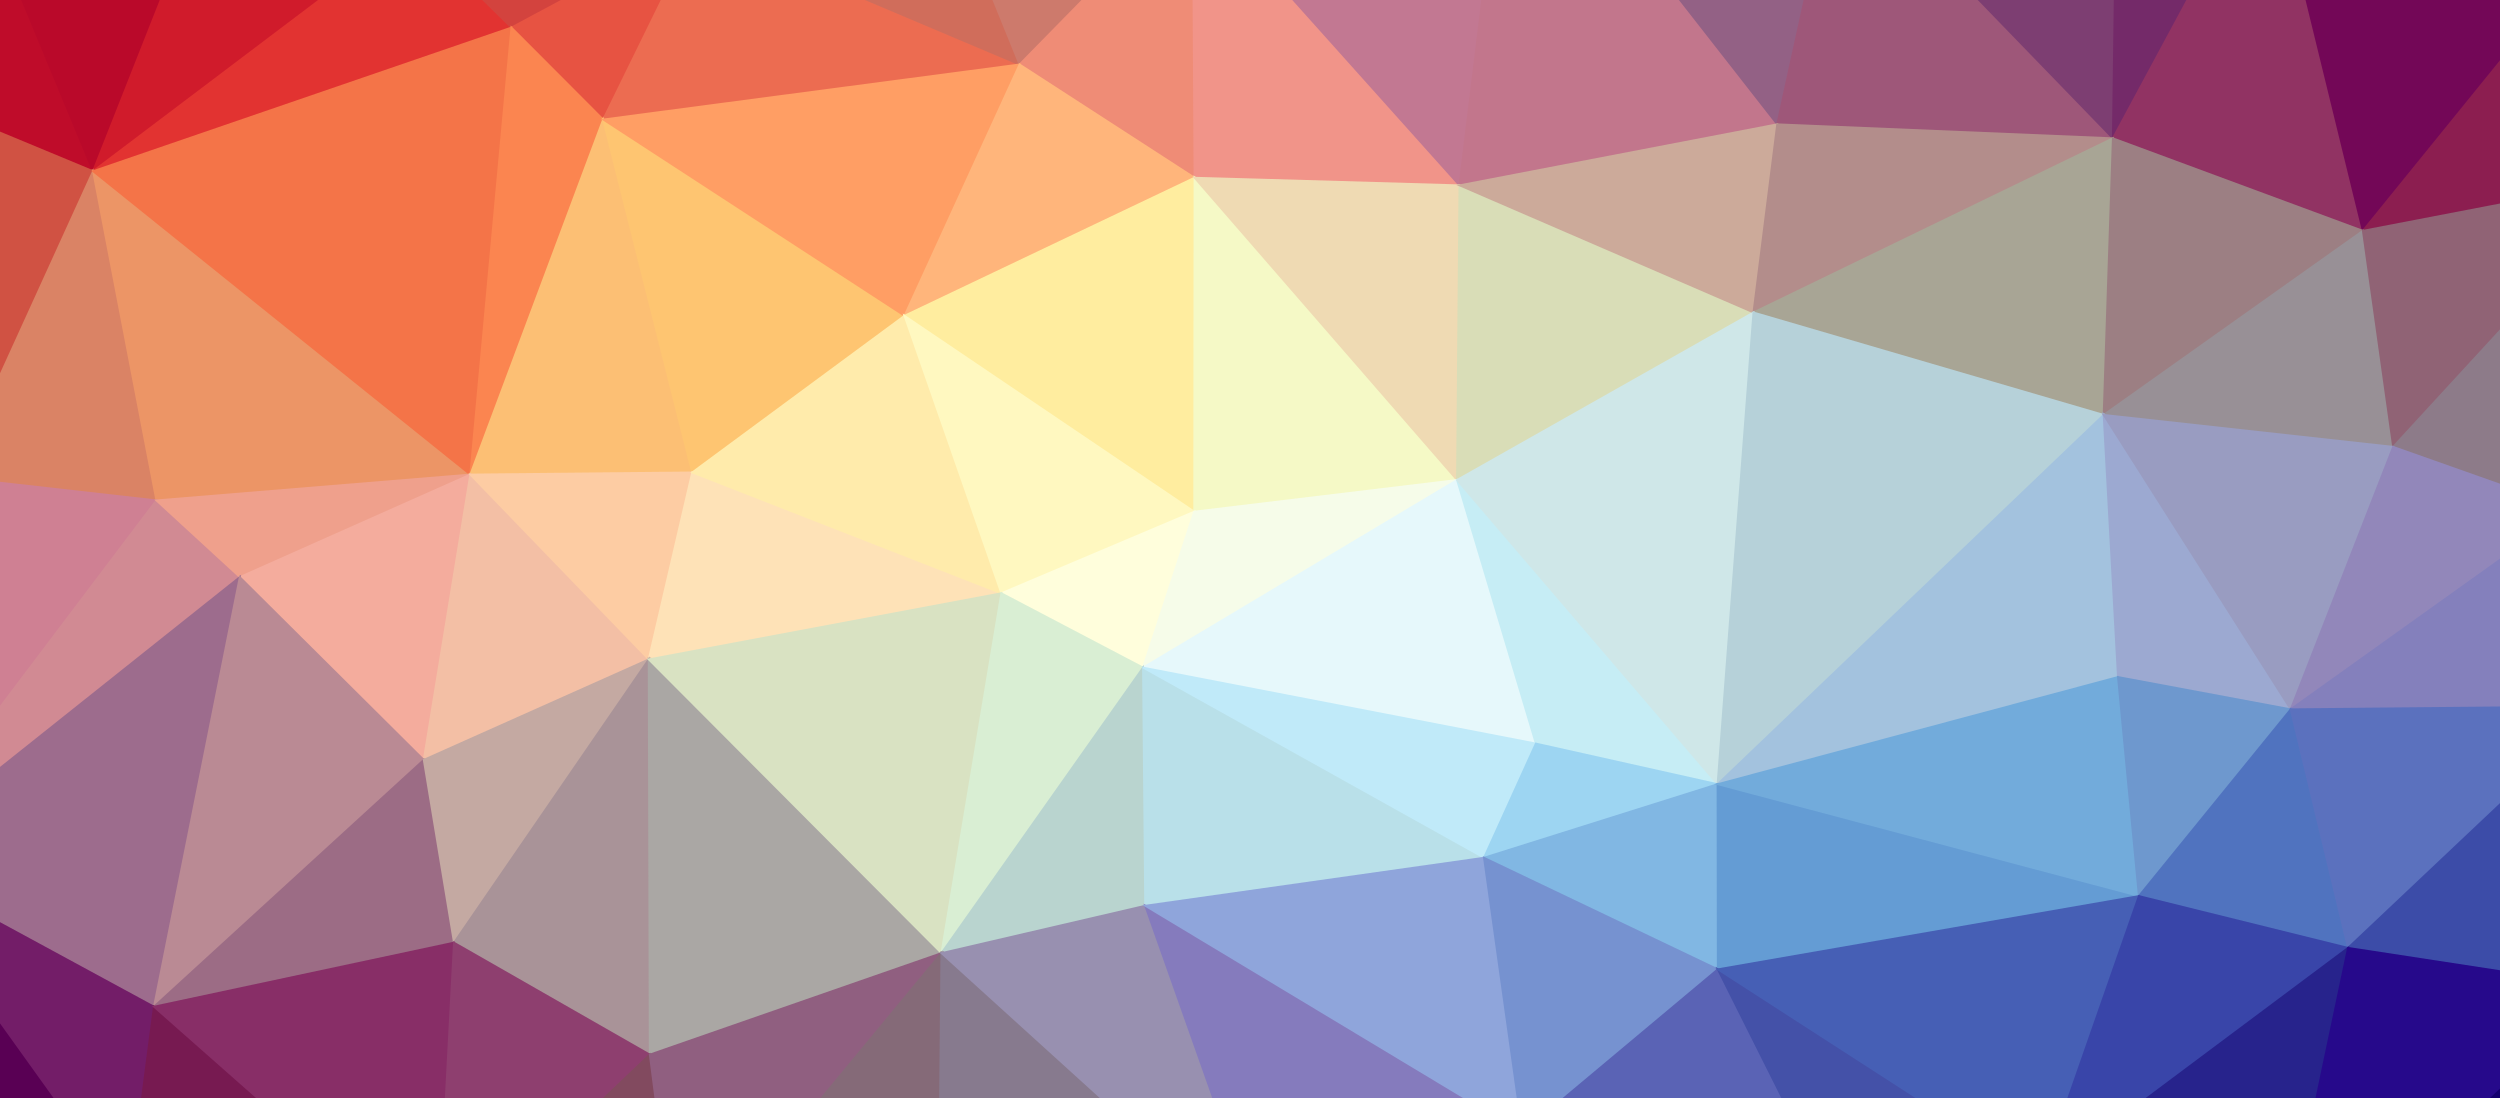 <svg width="1366" height="600" xmlns="http://www.w3.org/2000/svg"><g><path d="M-18.366,-73.554L-64.015,45.868L50.835,93.543Z" fill="#bf0c2a" stroke="#bf0c2a" fill-opacity="1" stroke-opacity="1"/><path d="M-18.366,-73.554L50.835,93.543L106.564,-47.459Z" fill="#ba092a" stroke="#ba092a" fill-opacity="1" stroke-opacity="1"/><path d="M-18.366,-73.554L106.564,-47.459L503.885,-95.917Z" fill="#b02a32" stroke="#b02a32" fill-opacity="1" stroke-opacity="1"/><path d="M-18.366,-73.554L503.885,-95.917L824.538,-119.557Z" fill="#af6452" stroke="#af6452" fill-opacity="1" stroke-opacity="1"/><path d="M106.564,-47.459L50.835,93.543L225.278,-38.303Z" fill="#d01b2b" stroke="#d01b2b" fill-opacity="1" stroke-opacity="1"/><path d="M106.564,-47.459L225.278,-38.303L503.885,-95.917Z" fill="#be3f3b" stroke="#be3f3b" fill-opacity="1" stroke-opacity="1"/><path d="M225.278,-38.303L50.835,93.543L279.431,15.04Z" fill="#e23331" stroke="#e23331" fill-opacity="1" stroke-opacity="1"/><path d="M225.278,-38.303L279.431,15.04L380.866,-39.302Z" fill="#d3433e" stroke="#d3433e" fill-opacity="1" stroke-opacity="1"/><path d="M225.278,-38.303L380.866,-39.302L503.885,-95.917Z" fill="#c25746" stroke="#c25746" fill-opacity="1" stroke-opacity="1"/><path d="M380.866,-39.302L279.431,15.04L329.543,65.296Z" fill="#e75342" stroke="#e75342" fill-opacity="1" stroke-opacity="1"/><path d="M380.866,-39.302L329.543,65.296L557.084,35.209Z" fill="#ec6c51" stroke="#ec6c51" fill-opacity="1" stroke-opacity="1"/><path d="M380.866,-39.302L557.084,35.209L503.885,-95.917Z" fill="#d06d5b" stroke="#d06d5b" fill-opacity="1" stroke-opacity="1"/><path d="M503.885,-95.917L557.084,35.209L651.8,-61.348Z" fill="#cd7a6c" stroke="#cd7a6c" fill-opacity="1" stroke-opacity="1"/><path d="M503.885,-95.917L651.8,-61.348L824.538,-119.557Z" fill="#ac7e7e" stroke="#ac7e7e" fill-opacity="1" stroke-opacity="1"/><path d="M651.8,-61.348L557.084,35.209L652.679,97.103Z" fill="#ef8c76" stroke="#ef8c76" fill-opacity="1" stroke-opacity="1"/><path d="M651.8,-61.348L652.679,97.103L797.432,101.262Z" fill="#f19489" stroke="#f19489" fill-opacity="1" stroke-opacity="1"/><path d="M651.8,-61.348L797.432,101.262L824.538,-119.557Z" fill="#c27892" stroke="#c27892" fill-opacity="1" stroke-opacity="1"/><path d="M824.538,-119.557L797.432,101.262L971.046,67.909Z" fill="#c2768c" stroke="#c2768c" fill-opacity="1" stroke-opacity="1"/><path d="M824.538,-119.557L971.046,67.909L1003.646,-80.252Z" fill="#936185" stroke="#936185" fill-opacity="1" stroke-opacity="1"/><path d="M824.538,-119.557L1003.646,-80.252L1239.951,-83.096Z" fill="#65507b" stroke="#65507b" fill-opacity="1" stroke-opacity="1"/><path d="M824.538,-119.557L1239.951,-83.096L1619.207,-95.003Z" fill="#471f62" stroke="#471f62" fill-opacity="1" stroke-opacity="1"/><path d="M1003.646,-80.252L971.046,67.909L1154.453,75.551Z" fill="#9e5779" stroke="#9e5779" fill-opacity="1" stroke-opacity="1"/><path d="M1003.646,-80.252L1154.453,75.551L1156.24,-58.086Z" fill="#7d3e72" stroke="#7d3e72" fill-opacity="1" stroke-opacity="1"/><path d="M1003.646,-80.252L1156.24,-58.086L1239.951,-83.096Z" fill="#5d376e" stroke="#5d376e" fill-opacity="1" stroke-opacity="1"/><path d="M1156.24,-58.086L1154.453,75.551L1239.951,-83.096Z" fill="#742a69" stroke="#742a69" fill-opacity="1" stroke-opacity="1"/><path d="M1239.951,-83.096L1154.453,75.551L1291.058,126.105Z" fill="#913363" stroke="#913363" fill-opacity="1" stroke-opacity="1"/><path d="M1239.951,-83.096L1291.058,126.105L1436.868,-53.642Z" fill="#730757" stroke="#730757" fill-opacity="1" stroke-opacity="1"/><path d="M1239.951,-83.096L1436.868,-53.642L1619.207,-95.003Z" fill="#430049" stroke="#430049" fill-opacity="1" stroke-opacity="1"/><path d="M1436.868,-53.642L1291.058,126.105L1443.053,96.902Z" fill="#8c1e50" stroke="#8c1e50" fill-opacity="1" stroke-opacity="1"/><path d="M1436.868,-53.642L1443.053,96.902L1598.215,89.292Z" fill="#7f1742" stroke="#7f1742" fill-opacity="1" stroke-opacity="1"/><path d="M1436.868,-53.642L1598.215,89.292L1619.207,-95.003Z" fill="#58003b" stroke="#58003b" fill-opacity="1" stroke-opacity="1"/><path d="M1619.207,-95.003L1598.215,89.292L1626.774,225.949Z" fill="#802939" stroke="#802939" fill-opacity="1" stroke-opacity="1"/><path d="M-64.015,45.868L-112.143,365.515L-25.378,260.883Z" fill="#c5806c" stroke="#c5806c" fill-opacity="1" stroke-opacity="1"/><path d="M-64.015,45.868L-25.378,260.883L50.835,93.543Z" fill="#d05243" stroke="#d05243" fill-opacity="1" stroke-opacity="1"/><path d="M50.835,93.543L-25.378,260.883L85.431,273.414Z" fill="#da8365" stroke="#da8365" fill-opacity="1" stroke-opacity="1"/><path d="M50.835,93.543L85.431,273.414L256.957,259.292Z" fill="#ec9566" stroke="#ec9566" fill-opacity="1" stroke-opacity="1"/><path d="M50.835,93.543L256.957,259.292L279.431,15.04Z" fill="#f47448" stroke="#f47448" fill-opacity="1" stroke-opacity="1"/><path d="M279.431,15.04L256.957,259.292L329.543,65.296Z" fill="#fb8550" stroke="#fb8550" fill-opacity="1" stroke-opacity="1"/><path d="M329.543,65.296L256.957,259.292L378.212,258.136Z" fill="#fcbf74" stroke="#fcbf74" fill-opacity="1" stroke-opacity="1"/><path d="M329.543,65.296L378.212,258.136L494.198,172.529Z" fill="#fec571" stroke="#fec571" fill-opacity="1" stroke-opacity="1"/><path d="M329.543,65.296L494.198,172.529L557.084,35.209Z" fill="#ff9e64" stroke="#ff9e64" fill-opacity="1" stroke-opacity="1"/><path d="M557.084,35.209L494.198,172.529L652.679,97.103Z" fill="#ffb57b" stroke="#ffb57b" fill-opacity="1" stroke-opacity="1"/><path d="M652.679,97.103L494.198,172.529L652.524,279.564Z" fill="#ffed9f" stroke="#ffed9f" fill-opacity="1" stroke-opacity="1"/><path d="M652.679,97.103L652.524,279.564L796.1,262.26Z" fill="#f5f9c6" stroke="#f5f9c6" fill-opacity="1" stroke-opacity="1"/><path d="M652.679,97.103L796.1,262.26L797.432,101.262Z" fill="#efdab3" stroke="#efdab3" fill-opacity="1" stroke-opacity="1"/><path d="M797.432,101.262L796.1,262.26L958.061,170.724Z" fill="#d9ddb7" stroke="#d9ddb7" fill-opacity="1" stroke-opacity="1"/><path d="M797.432,101.262L958.061,170.724L971.046,67.909Z" fill="#ccaa9a" stroke="#ccaa9a" fill-opacity="1" stroke-opacity="1"/><path d="M971.046,67.909L958.061,170.724L1154.453,75.551Z" fill="#b38d8b" stroke="#b38d8b" fill-opacity="1" stroke-opacity="1"/><path d="M1154.453,75.551L958.061,170.724L1149.411,226.689Z" fill="#a8a595" stroke="#a8a595" fill-opacity="1" stroke-opacity="1"/><path d="M1154.453,75.551L1149.411,226.689L1291.058,126.105Z" fill="#9c7f83" stroke="#9c7f83" fill-opacity="1" stroke-opacity="1"/><path d="M1291.058,126.105L1149.411,226.689L1307.607,244.161Z" fill="#989096" stroke="#989096" fill-opacity="1" stroke-opacity="1"/><path d="M1291.058,126.105L1307.607,244.161L1443.053,96.902Z" fill="#906375" stroke="#906375" fill-opacity="1" stroke-opacity="1"/><path d="M1443.053,96.902L1307.607,244.161L1404.355,278.399Z" fill="#8d7b89" stroke="#8d7b89" fill-opacity="1" stroke-opacity="1"/><path d="M1443.053,96.902L1404.355,278.399L1626.774,225.949Z" fill="#847878" stroke="#847878" fill-opacity="1" stroke-opacity="1"/><path d="M1443.053,96.902L1626.774,225.949L1598.215,89.292Z" fill="#805555" stroke="#805555" fill-opacity="1" stroke-opacity="1"/><path d="M-25.378,260.883L-112.143,365.515L-63.267,470.093Z" fill="#b38092" stroke="#b38092" fill-opacity="1" stroke-opacity="1"/><path d="M-25.378,260.883L-63.267,470.093L85.431,273.414Z" fill="#cf8093" stroke="#cf8093" fill-opacity="1" stroke-opacity="1"/><path d="M85.431,273.414L-63.267,470.093L131.007,315.305Z" fill="#d18a93" stroke="#d18a93" fill-opacity="1" stroke-opacity="1"/><path d="M85.431,273.414L131.007,315.305L256.957,259.292Z" fill="#efa08c" stroke="#efa08c" fill-opacity="1" stroke-opacity="1"/><path d="M256.957,259.292L131.007,315.305L231.518,415.177Z" fill="#f4ac9d" stroke="#f4ac9d" fill-opacity="1" stroke-opacity="1"/><path d="M256.957,259.292L231.518,415.177L354.444,360.285Z" fill="#f3bfa5" stroke="#f3bfa5" fill-opacity="1" stroke-opacity="1"/><path d="M256.957,259.292L354.444,360.285L378.212,258.136Z" fill="#fdcca3" stroke="#fdcca3" fill-opacity="1" stroke-opacity="1"/><path d="M378.212,258.136L354.444,360.285L547.122,324.141Z" fill="#fee2b7" stroke="#fee2b7" fill-opacity="1" stroke-opacity="1"/><path d="M378.212,258.136L547.122,324.141L494.198,172.529Z" fill="#ffebab" stroke="#ffebab" fill-opacity="1" stroke-opacity="1"/><path d="M494.198,172.529L547.122,324.141L652.524,279.564Z" fill="#fff8c0" stroke="#fff8c0" fill-opacity="1" stroke-opacity="1"/><path d="M652.524,279.564L547.122,324.141L624.539,364.763Z" fill="#fffedc" stroke="#fffedc" fill-opacity="1" stroke-opacity="1"/><path d="M652.524,279.564L624.539,364.763L796.1,262.26Z" fill="#f6fce9" stroke="#f6fce9" fill-opacity="1" stroke-opacity="1"/><path d="M796.1,262.26L624.539,364.763L839.16,406.256Z" fill="#e6f8fb" stroke="#e6f8fb" fill-opacity="1" stroke-opacity="1"/><path d="M796.1,262.26L839.16,406.256L938.456,428.472Z" fill="#c6edf5" stroke="#c6edf5" fill-opacity="1" stroke-opacity="1"/><path d="M796.1,262.26L938.456,428.472L958.061,170.724Z" fill="#cfe7e8" stroke="#cfe7e8" fill-opacity="1" stroke-opacity="1"/><path d="M958.061,170.724L938.456,428.472L1149.411,226.689Z" fill="#b6d1d9" stroke="#b6d1d9" fill-opacity="1" stroke-opacity="1"/><path d="M1149.411,226.689L938.456,428.472L1157.236,369.909Z" fill="#a3c2de" stroke="#a3c2de" fill-opacity="1" stroke-opacity="1"/><path d="M1149.411,226.689L1157.236,369.909L1251.622,387.556Z" fill="#9ca9d1" stroke="#9ca9d1" fill-opacity="1" stroke-opacity="1"/><path d="M1149.411,226.689L1251.622,387.556L1307.607,244.161Z" fill="#999cc1" stroke="#999cc1" fill-opacity="1" stroke-opacity="1"/><path d="M1307.607,244.161L1251.622,387.556L1404.355,278.399Z" fill="#9287ba" stroke="#9287ba" fill-opacity="1" stroke-opacity="1"/><path d="M1404.355,278.399L1251.622,387.556L1422.629,386.003Z" fill="#8480bc" stroke="#8480bc" fill-opacity="1" stroke-opacity="1"/><path d="M1404.355,278.399L1422.629,386.003L1525.373,365.795Z" fill="#8080b0" stroke="#8080b0" fill-opacity="1" stroke-opacity="1"/><path d="M1404.355,278.399L1525.373,365.795L1626.774,225.949Z" fill="#82809f" stroke="#82809f" fill-opacity="1" stroke-opacity="1"/><path d="M1626.774,225.949L1525.373,365.795L1532.13,533.456Z" fill="#6980a2" stroke="#6980a2" fill-opacity="1" stroke-opacity="1"/><path d="M1626.774,225.949L1532.13,533.456L1567.907,677.866Z" fill="#2f4d90" stroke="#2f4d90" fill-opacity="1" stroke-opacity="1"/><path d="M-112.143,365.515L-117.198,721.148L-63.267,470.093Z" fill="#623275" stroke="#623275" fill-opacity="1" stroke-opacity="1"/><path d="M131.007,315.305L-63.267,470.093L84.098,550.047Z" fill="#9d6c8d" stroke="#9d6c8d" fill-opacity="1" stroke-opacity="1"/><path d="M131.007,315.305L84.098,550.047L231.518,415.177Z" fill="#ba8a94" stroke="#ba8a94" fill-opacity="1" stroke-opacity="1"/><path d="M231.518,415.177L84.098,550.047L248.042,515.037Z" fill="#9c6c85" stroke="#9c6c85" fill-opacity="1" stroke-opacity="1"/><path d="M231.518,415.177L248.042,515.037L354.444,360.285Z" fill="#c4a9a2" stroke="#c4a9a2" fill-opacity="1" stroke-opacity="1"/><path d="M354.444,360.285L248.042,515.037L355.025,576.223Z" fill="#a99398" stroke="#a99398" fill-opacity="1" stroke-opacity="1"/><path d="M354.444,360.285L355.025,576.223L514.374,520.774Z" fill="#aaa7a4" stroke="#aaa7a4" fill-opacity="1" stroke-opacity="1"/><path d="M354.444,360.285L514.374,520.774L547.122,324.141Z" fill="#d9e2c2" stroke="#d9e2c2" fill-opacity="1" stroke-opacity="1"/><path d="M547.122,324.141L514.374,520.774L624.539,364.763Z" fill="#d9eed3" stroke="#d9eed3" fill-opacity="1" stroke-opacity="1"/><path d="M624.539,364.763L514.374,520.774L625.713,494.897Z" fill="#b9d4cf" stroke="#b9d4cf" fill-opacity="1" stroke-opacity="1"/><path d="M624.539,364.763L625.713,494.897L810.833,468.66Z" fill="#b9e0e9" stroke="#b9e0e9" fill-opacity="1" stroke-opacity="1"/><path d="M624.539,364.763L810.833,468.66L839.16,406.256Z" fill="#c0eaf9" stroke="#c0eaf9" fill-opacity="1" stroke-opacity="1"/><path d="M839.16,406.256L810.833,468.66L938.456,428.472Z" fill="#9dd5f2" stroke="#9dd5f2" fill-opacity="1" stroke-opacity="1"/><path d="M938.456,428.472L810.833,468.66L938.587,529.626Z" fill="#81b7e3" stroke="#81b7e3" fill-opacity="1" stroke-opacity="1"/><path d="M938.456,428.472L938.587,529.626L1168.663,489.59Z" fill="#649cd4" stroke="#649cd4" fill-opacity="1" stroke-opacity="1"/><path d="M938.456,428.472L1168.663,489.59L1157.236,369.909Z" fill="#72abdb" stroke="#72abdb" fill-opacity="1" stroke-opacity="1"/><path d="M1157.236,369.909L1168.663,489.59L1251.622,387.556Z" fill="#6e98ce" stroke="#6e98ce" fill-opacity="1" stroke-opacity="1"/><path d="M1251.622,387.556L1168.663,489.59L1282.966,517.908Z" fill="#5073bf" stroke="#5073bf" fill-opacity="1" stroke-opacity="1"/><path d="M1251.622,387.556L1282.966,517.908L1422.629,386.003Z" fill="#5b71be" stroke="#5b71be" fill-opacity="1" stroke-opacity="1"/><path d="M1422.629,386.003L1282.966,517.908L1424.318,539.596Z" fill="#3c4ca8" stroke="#3c4ca8" fill-opacity="1" stroke-opacity="1"/><path d="M1422.629,386.003L1424.318,539.596L1532.13,533.456Z" fill="#33499d" stroke="#33499d" fill-opacity="1" stroke-opacity="1"/><path d="M1422.629,386.003L1532.13,533.456L1525.373,365.795Z" fill="#4e6ba8" stroke="#4e6ba8" fill-opacity="1" stroke-opacity="1"/><path d="M-63.267,470.093L-117.198,721.148L70.21,656.212Z" fill="#590054" stroke="#590054" fill-opacity="1" stroke-opacity="1"/><path d="M-63.267,470.093L70.21,656.212L84.098,550.047Z" fill="#731d68" stroke="#731d68" fill-opacity="1" stroke-opacity="1"/><path d="M84.098,550.047L70.21,656.212L239.009,686.787Z" fill="#771a51" stroke="#771a51" fill-opacity="1" stroke-opacity="1"/><path d="M84.098,550.047L239.009,686.787L248.042,515.037Z" fill="#882e67" stroke="#882e67" fill-opacity="1" stroke-opacity="1"/><path d="M248.042,515.037L239.009,686.787L355.025,576.223Z" fill="#8e3f6f" stroke="#8e3f6f" fill-opacity="1" stroke-opacity="1"/><path d="M355.025,576.223L239.009,686.787L370.332,694.917Z" fill="#824a5f" stroke="#824a5f" fill-opacity="1" stroke-opacity="1"/><path d="M355.025,576.223L370.332,694.917L514.374,520.774Z" fill="#905f80" stroke="#905f80" fill-opacity="1" stroke-opacity="1"/><path d="M514.374,520.774L370.332,694.917L512.472,731.747Z" fill="#856a78" stroke="#856a78" fill-opacity="1" stroke-opacity="1"/><path d="M514.374,520.774L512.472,731.747L691.838,681.791Z" fill="#877a8e" stroke="#877a8e" fill-opacity="1" stroke-opacity="1"/><path d="M514.374,520.774L691.838,681.791L625.713,494.897Z" fill="#9890b0" stroke="#9890b0" fill-opacity="1" stroke-opacity="1"/><path d="M625.713,494.897L691.838,681.791L831.886,618.944Z" fill="#857bbd" stroke="#857bbd" fill-opacity="1" stroke-opacity="1"/><path d="M625.713,494.897L831.886,618.944L810.833,468.66Z" fill="#8fa5db" stroke="#8fa5db" fill-opacity="1" stroke-opacity="1"/><path d="M810.833,468.66L831.886,618.944L938.587,529.626Z" fill="#7692d0" stroke="#7692d0" fill-opacity="1" stroke-opacity="1"/><path d="M938.587,529.626L831.886,618.944L1004.039,660.196Z" fill="#5a63b5" stroke="#5a63b5" fill-opacity="1" stroke-opacity="1"/><path d="M938.587,529.626L1004.039,660.196L1114.925,643.483Z" fill="#4451a8" stroke="#4451a8" fill-opacity="1" stroke-opacity="1"/><path d="M938.587,529.626L1114.925,643.483L1168.663,489.59Z" fill="#465fb5" stroke="#465fb5" fill-opacity="1" stroke-opacity="1"/><path d="M1168.663,489.59L1114.925,643.483L1282.966,517.908Z" fill="#3945a9" stroke="#3945a9" fill-opacity="1" stroke-opacity="1"/><path d="M1282.966,517.908L1114.925,643.483L1241.523,714.563Z" fill="#27238c" stroke="#27238c" fill-opacity="1" stroke-opacity="1"/><path d="M1282.966,517.908L1241.523,714.563L1424.318,539.596Z" fill="#26098b" stroke="#26098b" fill-opacity="1" stroke-opacity="1"/><path d="M1424.318,539.596L1241.523,714.563L1464.573,695.692Z" fill="#14006f" stroke="#14006f" fill-opacity="1" stroke-opacity="1"/><path d="M1424.318,539.596L1464.573,695.692L1532.13,533.456Z" fill="#1a0278" stroke="#1a0278" fill-opacity="1" stroke-opacity="1"/><path d="M1532.13,533.456L1464.573,695.692L1567.907,677.866Z" fill="#0b0062" stroke="#0b0062" fill-opacity="1" stroke-opacity="1"/><path d="M-117.198,721.148L512.472,731.747L239.009,686.787Z" fill="#762e3e" stroke="#762e3e" fill-opacity="1" stroke-opacity="1"/><path d="M-117.198,721.148L239.009,686.787L70.21,656.212Z" fill="#600d3c" stroke="#600d3c" fill-opacity="1" stroke-opacity="1"/><path d="M239.009,686.787L512.472,731.747L370.332,694.917Z" fill="#7f5854" stroke="#7f5854" fill-opacity="1" stroke-opacity="1"/><path d="M512.472,731.747L1241.523,714.563L691.838,681.791Z" fill="#61729a" stroke="#61729a" fill-opacity="1" stroke-opacity="1"/><path d="M691.838,681.791L1241.523,714.563L1004.039,660.196Z" fill="#3d5994" stroke="#3d5994" fill-opacity="1" stroke-opacity="1"/><path d="M691.838,681.791L1004.039,660.196L831.886,618.944Z" fill="#6070ab" stroke="#6070ab" fill-opacity="1" stroke-opacity="1"/><path d="M1004.039,660.196L1241.523,714.563L1114.925,643.483Z" fill="#243a88" stroke="#243a88" fill-opacity="1" stroke-opacity="1"/></g></svg>